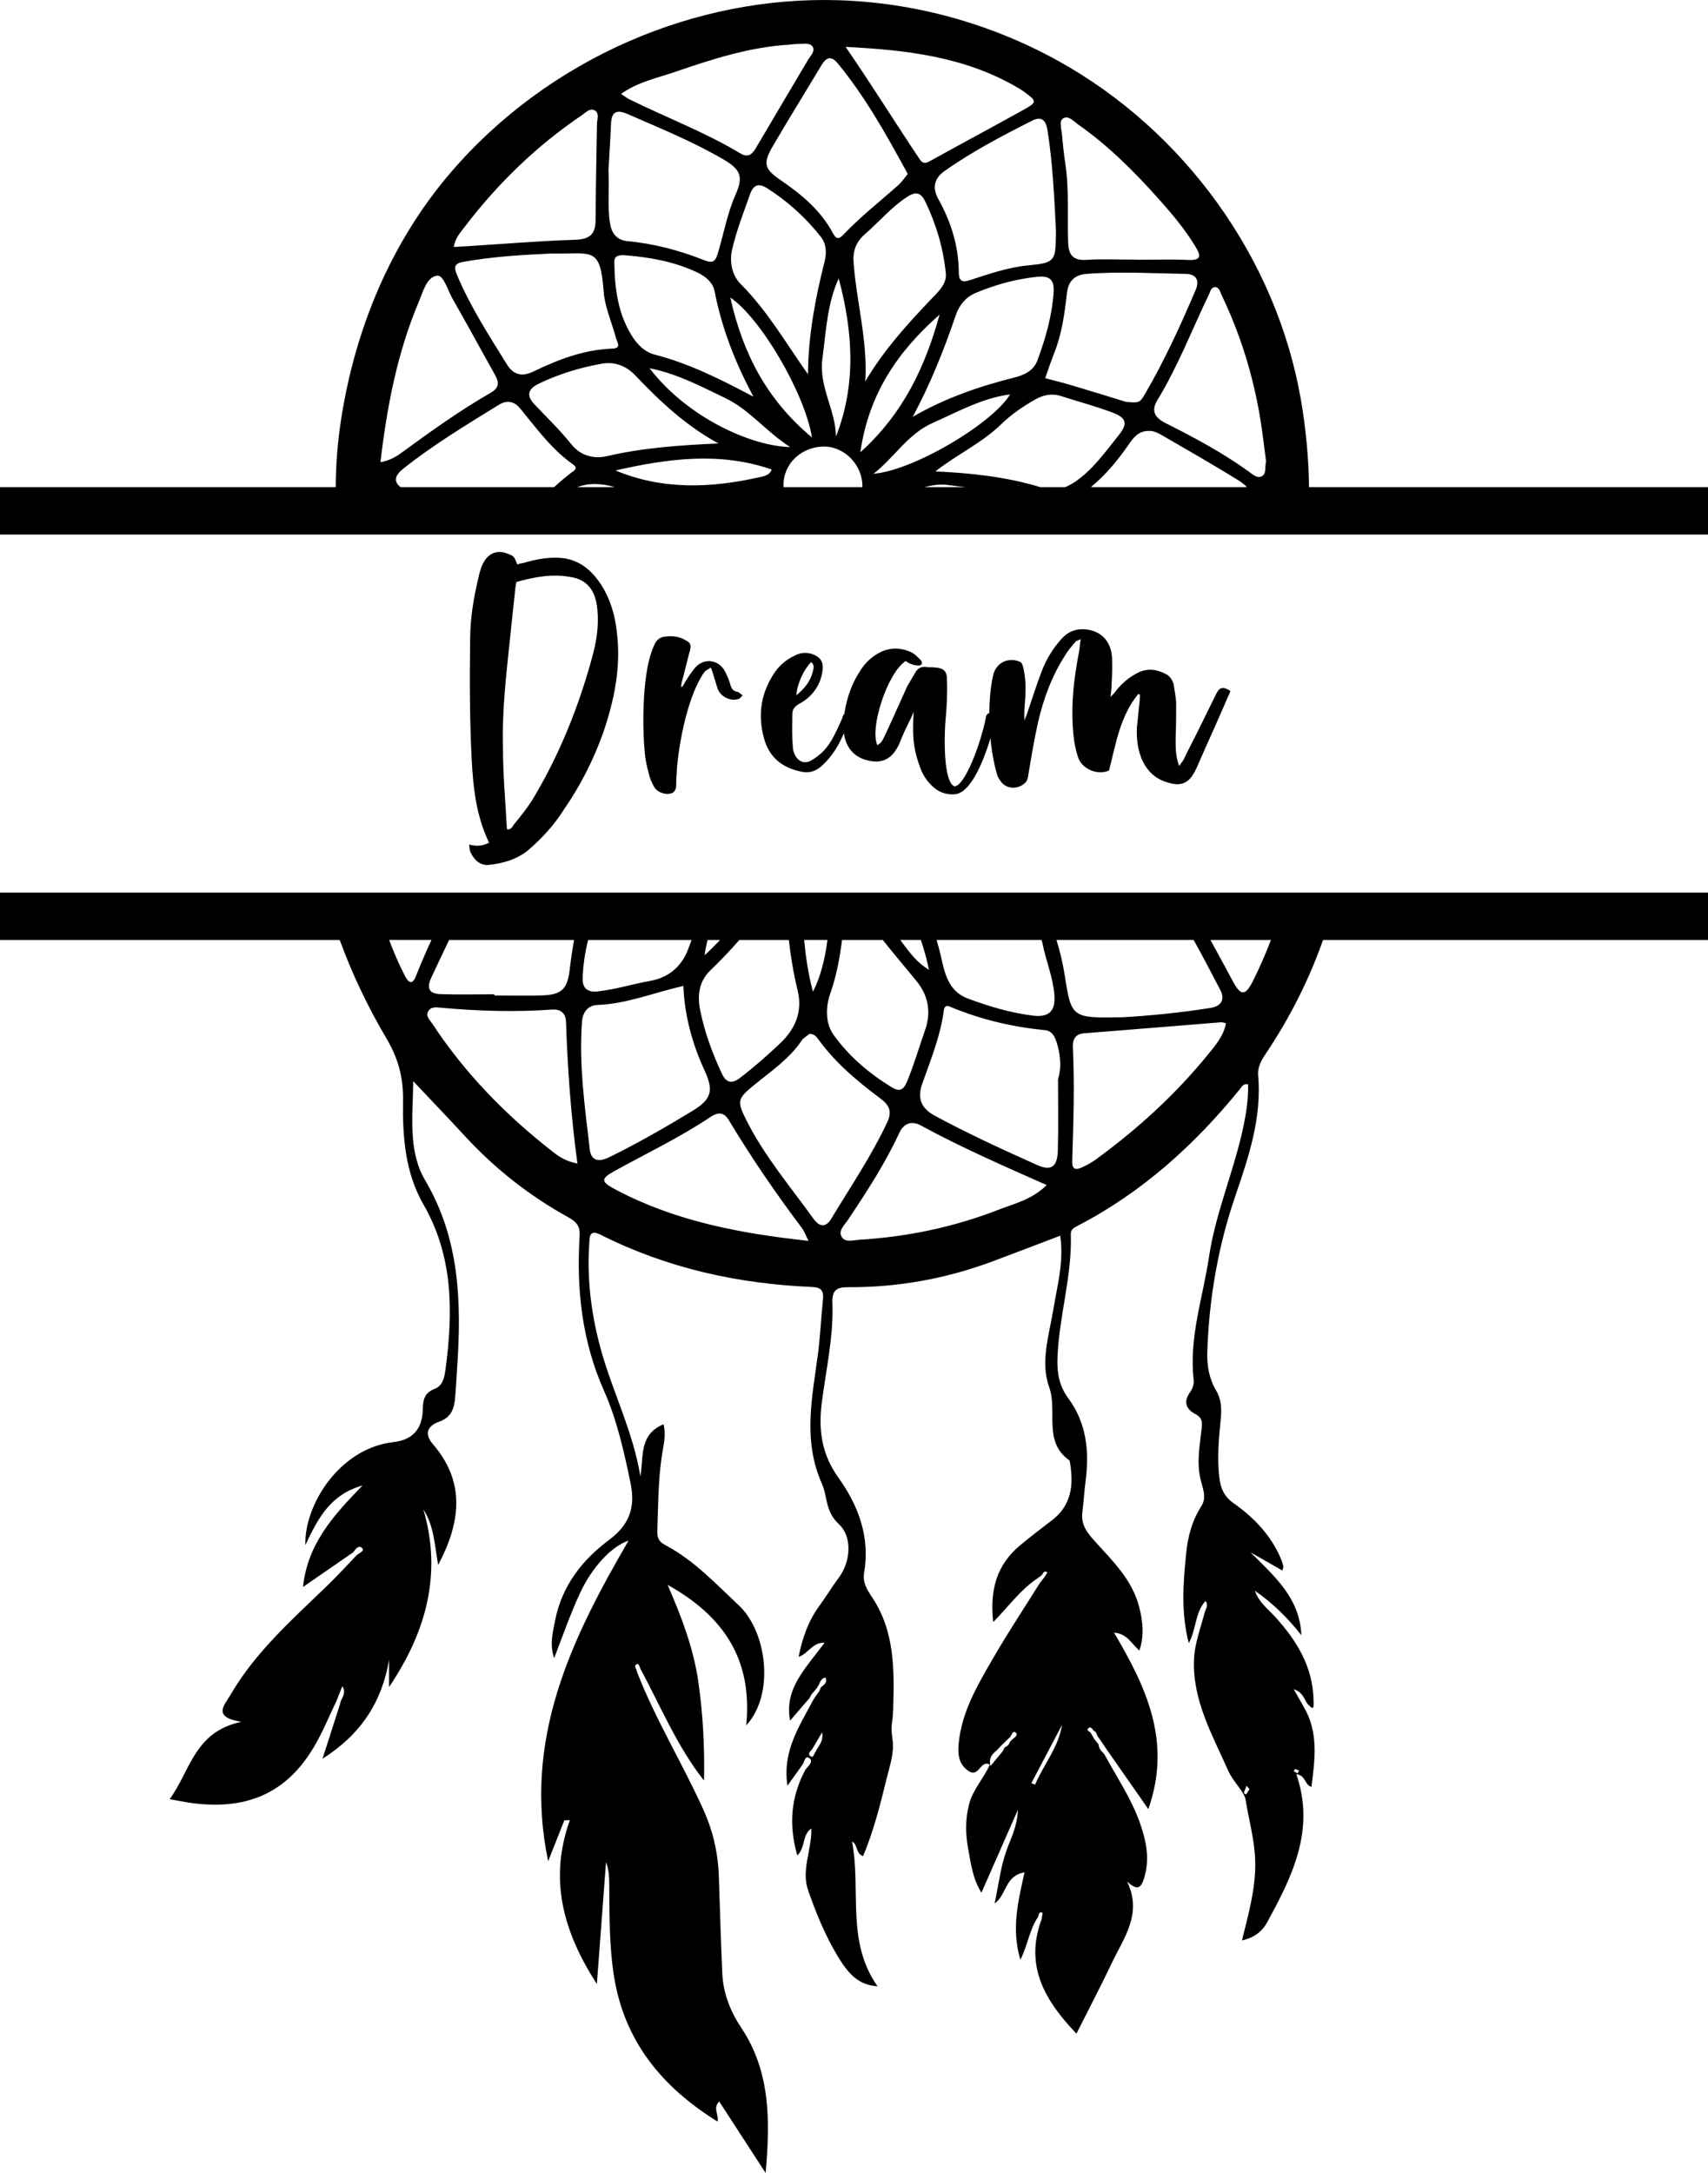 <?xml version="1.0" encoding="utf-8"?>
<!-- Generator: Adobe Illustrator 17.0.0, SVG Export Plug-In . SVG Version: 6.00 Build 0)  -->
<!DOCTYPE svg PUBLIC "-//W3C//DTD SVG 1.1//EN" "http://www.w3.org/Graphics/SVG/1.1/DTD/svg11.dtd">
<svg version="1.1" id="Layer_1" xmlns="http://www.w3.org/2000/svg" xmlns:xlink="http://www.w3.org/1999/xlink" x="0px" y="0px"
	 width="141.51px" height="180px" viewBox="0 0 141.51 180" enable-background="new 0 0 141.51 180" xml:space="preserve">
<g>
	<path d="M109.615,77.863h31.895v-3.925H0v3.925h28.147c1.012,2.777,2.3,5.492,3.865,8.144c1.001,1.695,1.409,3.277,1.38,5.156
		c-0.047,2.985,0.168,5.965,1.703,8.63c2.473,4.299,2.444,8.911,1.821,13.607c-0.084,0.628-0.197,1.377-0.901,1.645
		c-0.865,0.328-0.975,0.93-0.991,1.747c-0.029,1.608-0.888,2.491-2.405,2.662c-4.541,0.51-7.427,5.277-7.319,8.533
		c1.043-2.202,2.05-4.178,4.738-4.938c-2.441,2.504-4.562,4.859-4.933,8.409c1.466-1.012,2.809-1.939,4.152-2.867
		c0.192-0.263,0.463-0.652,0.744-0.355c0.229,0.239-0.231,0.413-0.439,0.576c-0.786,0.817-1.545,1.658-2.357,2.447
		c-2.938,2.849-6.036,5.555-8.123,9.156c-0.481,0.828-1.529,1.821,0.917,2.213c-3.913,0.82-4.234,4.076-5.942,6.407
		c0.699,0.126,1.125,0.215,1.553,0.281c4.801,0.715,8.152-0.759,10.451-4.693c0.696-1.19,1.217-2.483,1.819-3.732
		c0.15-0.381,0.302-0.762,0.481-1.214c0.399,0.618-0.126,0.999-0.181,1.456c-0.465,1.448-0.928,2.896-1.459,4.554
		c3.198-2.029,4.922-4.715,5.513-8.194v2.255c3.048-4.525,4.418-9.329,2.846-14.706c0.891,1.38,0.925,2.933,1.222,4.594
		c1.9-3.585,2.247-6.89-0.428-9.999c-0.825-0.959-0.352-1.561,0.52-1.874c1.03-0.371,1.24-1.122,1.317-2.023
		c0.068-0.783,0.105-1.572,0.158-2.357c0.373-5.411,0.252-10.696-2.641-15.607c-1.43-2.423-1.028-5.251-0.991-8.215
		c1.582,1.679,2.97,3.122,4.326,4.594c2.481,2.691,5.335,4.917,8.525,6.683c0.725,0.402,0.983,0.757,0.933,1.577
		c-0.271,4.407,0.2,8.685,2.021,12.79c1.075,2.423,1.656,5.019,2.197,7.629c0.434,2.081-0.124,3.498-1.805,4.749
		c-2.218,1.65-3.863,3.795-4.428,6.572c-0.208,1.028-0.483,2.108-0.092,3.196c0.71-1.847,1.345-3.677,2.165-5.435
		c0.97-2.071,2.56-3.816,3.997-4.299c-4.746,8.168-8.772,16.414-6.662,26.558c0.536-1.353,0.938-2.37,1.343-3.39
		c0.152-0.003,0.302-0.005,0.455-0.011c-1.753,4.909-0.557,9.242,2.239,13.571c0.268-3.566,0.512-6.833,0.759-10.099
		c0.268,0.699,0.265,1.388,0.268,2.073c0.018,2.452,0.003,4.904,0.384,7.335c0.849,5.421,3.971,9.224,8.588,12.088
		c0.129-0.597-0.423-1.098,0.137-1.664c1.296,1.997,2.573,3.96,3.847,5.923c0.368-4.247,0.434-8.354-2.018-12.028
		c-0.904-1.353-1.501-2.862-1.574-4.515c-0.116-2.667-0.197-5.337-0.284-8.005c-0.063-1.939-0.481-3.779-1.288-5.561
		c-1.737-3.842-3.958-7.448-5.49-11.387c-0.016-0.226-0.323-0.51-0.037-0.652c0.213-0.105,0.244,0.258,0.342,0.426
		c1.666,3.109,3.02,6.396,5.245,9.219c0.053-2.767-0.084-5.492-0.473-8.196c-0.392-2.707-1.345-5.264-2.544-8.018
		c4.699,2.617,7.043,6.228,6.515,11.634c2.386-2.589,1.703-7.768-0.62-9.941c-1.913-1.792-3.703-3.721-6.063-4.977
		c-0.378-0.2-0.707-0.444-0.686-1.101c0.068-2.1,0.066-4.197,0.371-6.283c0.121-0.841,0.381-1.682,0.142-2.633
		c-2.058,0.849-1.629,2.712-1.918,4.312c-0.591-3.669-2.278-6.946-3.253-10.443c-0.799-2.88-1.185-5.821-0.983-8.814
		c0.037-0.52-0.034-1.248,0.946-0.757c5.511,2.778,11.4,4.068,17.534,4.328c0.788,0.032,0.957,0.363,0.883,1.059
		c-0.155,1.48-0.216,2.97-0.407,4.441c-0.47,3.613-1.293,7.164,0.323,10.801c0.486,1.093,0.242,2.271,1.435,3.374
		c1.014,0.941,1.051,2.97-0.079,4.465c-0.552,0.731-1.017,1.524-1.561,2.263c-0.922,1.251-1.414,2.659-1.727,4.239
		c0.823-0.279,1.138-1.217,2.158-1.177c-0.781,1.046-1.55,1.932-2.147,2.922c-0.594,0.988-0.978,2.089-0.717,3.535
		c0.625-0.725,1.12-1.298,1.614-1.874c0.055-0.1,0.108-0.2,0.16-0.302c0.131-0.152,0.263-0.305,0.394-0.46
		c0.068-0.105,0.137-0.21,0.208-0.315c0.116-0.26,0.2-0.552,0.552-0.623c0.192,0.415-0.105,0.602-0.371,0.802
		c-0.042,0.108-0.087,0.216-0.131,0.323c-0.118,0.166-0.239,0.334-0.36,0.499c-0.063,0.1-0.124,0.2-0.184,0.297
		c-1.114,2.129-2.533,4.171-2.102,7.043c0.531-0.738,0.883-1.23,1.232-1.719c0.192-0.218,0.202-0.862,0.604-0.544
		c0.352,0.281-0.15,0.652-0.357,0.949c-1.19,2.234-1.393,4.554-0.662,7.082c0.696-0.646,0.373-1.669,1.164-2.234
		c0.047,1.79-0.859,3.427-0.265,5.132c0.557,1.603,1.185,3.175,2,4.67c1.264,2.323,2.126,3.146,3.75,3.28
		c-2.641-3.742-1.338-8.015-2.115-11.983c0.507,0.226,0.279,0.98,0.917,1.198c0.883-2.102,1.427-4.281,1.96-6.462
		c0.26-1.054,0.639-2.097,0.476-3.211c-0.184-1.277,0.018-1.269,0.055-2.423c0.097-3.227,0.166-6.491-1.748-9.353
		c-0.415-0.623-0.796-1.211-0.654-2.042c0.499-2.925-0.473-5.542-2.118-7.834c-1.388-1.937-1.682-3.931-1.398-6.184
		c0.352-2.77,0.988-5.519,0.886-8.325c-0.039-1.112,0.405-1.296,1.343-1.293c4.1,0.016,8.076-0.702,11.918-2.136
		c1.863-0.694,3.719-1.409,5.611-2.129c0.321,2.139-0.237,4.102-0.56,6.065c-0.36,2.163-1.099,4.41-0.355,6.473
		c0.717,1.995-0.52,4.504,1.653,6.055c0.055,0.042,0.066,0.16,0.079,0.244c0.305,1.826,0.113,3.495-1.485,4.725
		c-0.899,0.694-1.811,1.374-2.68,2.105c-1.892,1.59-2.502,3.648-2.2,6.336c1.322-1.34,2.276-2.704,3.655-3.611
		c0.126-0.092,0.252-0.187,0.378-0.279c0.097-0.192,0.187-0.392,0.457-0.223c-0.084,0.137-0.168,0.271-0.255,0.405
		c-0.118,0.15-0.237,0.3-0.357,0.449c-1.311,2.1-2.683,4.168-3.921,6.312c-1.277,2.215-2.602,4.433-2.825,7.077
		c-0.074,0.859,0.024,1.671,0.817,2.205c0.786,0.526,0.928-0.604,1.511-0.61c0.039-0.003,0.082,0.021,0.263,0.076
		c-0.499,1.135-1.395,2.05-1.713,3.251c-0.334,1.254-0.315,2.502-0.081,3.763c0.221,1.185,0.352,2.399,1.093,3.605
		c1.059-2.41,2.042-4.641,3.025-6.875c-0.037,0.957-0.318,1.805-0.662,2.628c-0.352,0.846-0.612,1.716-0.786,2.615
		c-0.163,0.841-0.321,1.685-0.478,2.525c1.012-0.741,0.828-2.292,2.473-2.583c-0.528,2.394-1.112,4.696-0.342,7.243
		c0.631-1.277,0.759-2.528,1.456-3.535c0.081-0.171,0.039-0.484,0.363-0.363c0.042,0.016-0.042,0.36-0.068,0.554
		c-1.419,3.829,0.263,6.727,2.891,9.463c0.985-1.958,1.989-3.863,2.909-5.805c0.999-2.113,2.586-4.118,1.29-6.785
		c0.82,0.728,1.138,0.604,1.419-0.326c0.47-1.558,0.168-3.014-0.331-4.46c-0.712-2.063-1.945-3.863-2.975-5.766
		c-0.218-0.242-0.468-0.465-0.484-0.825c-0.116-0.145-0.234-0.289-0.35-0.434c-0.092-0.16-0.184-0.321-0.276-0.481
		c-0.039-0.163-0.473-0.189-0.184-0.439c0.116-0.1,0.318,0.016,0.371,0.218c0.234,0.053,0.281,0.258,0.347,0.444
		c0.105,0.147,0.21,0.294,0.315,0.444c0.179,0.263,0.355,0.523,0.531,0.786c1.056,1.511,2.113,3.022,3.374,4.828
		c1.976-5.616-0.194-10.128-2.843-14.619c1.112,0.095,1.466,0.951,2.1,1.487c0.426-1.246,0.286-2.433-0.018-3.621
		c-0.57-2.215-2.147-3.753-3.611-5.366c-0.625-0.689-1.217-1.385-1.099-2.415c0.105-0.912,0.173-1.829,0.286-2.741
		c0.302-2.415,0.045-4.736-1.437-6.738c-0.759-1.028-0.946-2.092-0.907-3.309c0.113-3.461,1.222-6.809,1.106-10.288
		c-0.01-0.363,0.184-0.507,0.494-0.667c5.371-2.77,9.755-6.72,13.536-11.387c0.147-0.181,0.281-0.47,0.66-0.365
		c0.026,1.217-0.16,2.418-0.415,3.608c-0.775,3.613-2.284,7.04-2.83,10.704c-0.507,3.39-1.679,6.706-1.259,10.217
		c0.037,0.313-0.118,0.707-0.31,0.975c-0.575,0.809-0.323,1.403,0.452,1.808c0.536,0.281,0.573,0.625,0.515,1.164
		c-0.147,1.382-0.426,2.749-0.11,4.17c0.16,0.728,0.568,1.545,0.082,2.294c-0.778,1.209-1.125,2.544-1.261,3.939
		c-0.242,2.428-0.441,4.856,0.223,7.408c0.639-1.206,0.507-2.544,1.385-3.495c0.273,0.389,0,0.673-0.084,0.996
		c-0.334,1.304-0.836,2.557-0.875,3.939c-0.095,3.38,1.55,6.199,2.841,9.132c0.384,0.87,1.338,1.75,1.437,2.391
		c0.255,1.621,0.717,3.224,0.791,4.896c0.097,2.31-0.526,4.467-1.091,6.762c0.985-0.208,1.664-0.736,2.05-1.437
		c2.102-3.826,4.05-7.71,2.452-12.333c0.801,0.087,0.678,0.907,1.256,1.051c0.286-2.263,0.607-4.515-0.639-6.622
		c-0.244-0.434-0.491-0.87-0.828-1.466c0.736,0.237,0.854,0.783,1.122,1.19c0.589,0.675,0.528,0.276,0.518-0.279
		c-0.055-2.746-1.366-4.898-3.138-6.859c-0.62-0.689-1.403-1.248-1.721-2.208c1.474,1.02,2.73,2.263,3.85,3.682
		c-0.124-3.083-2.239-4.891-4.218-6.869c0.872,0.499,1.745,1.001,2.641,1.511c0.047-0.179,0.102-0.268,0.087-0.339
		c-0.05-0.21-0.113-0.415-0.194-0.612c-0.82-1.955-2.236-3.429-3.926-4.622c-0.804-0.57-1.083-1.232-1.193-2.171
		c-0.189-1.632-0.029-3.235,0.126-4.846c0.079-0.809,0.045-1.592-0.368-2.284c-0.607-1.02-0.788-2.118-0.749-3.264
		c0.147-4.431,0.901-8.754,2.341-12.948c1.106-3.224,2.181-6.449,1.871-9.941c-0.06-0.688,0.281-1.261,0.649-1.808
		C106.917,84.226,108.48,81.088,109.615,77.863z M67.575,145.112c-0.155,0.124-0.147,0.589-0.463,0.334
		c-0.229-0.187,0.079-0.41,0.205-0.597c0.231-0.397,0.465-0.796,0.788-1.345C68.264,144.294,67.759,144.647,67.575,145.112z
		 M83.818,144.124c-0.029,0.06-0.074,0.108-0.134,0.134c-0.068,0.231-0.21,0.397-0.441,0.481c-0.058,0.113-0.116,0.223-0.173,0.336
		c-0.294,0.355-0.589,0.71-1.009,1.214c-0.213-0.943,0.449-1.138,0.744-1.54c0.06-0.063,0.124-0.124,0.187-0.187
		c0.145-0.142,0.292-0.284,0.439-0.428c0.089-0.084,0.179-0.171,0.268-0.255c0.126-0.176,0.231-0.586,0.476-0.339
		C84.383,143.756,84,143.955,83.818,144.124z M85.758,147.832c-0.103-0.042-0.205-0.084-0.308-0.126
		c0.846-1.608,1.695-3.214,2.541-4.822C87.692,144.754,86.467,146.165,85.758,147.832z M107.299,146.552
		c0.105,0.01,0.21,0.063,0.323,0.102c-0.05,0.105-0.081,0.176-0.113,0.244c-0.105-0.058-0.213-0.116-0.321-0.173
		C107.225,146.665,107.267,146.552,107.299,146.552z M103.089,148.399c0.071-0.155,0.129-0.315,0.192-0.476
		c0.068,0.079,0.137,0.158,0.239,0.276c-0.095,0.155-0.168,0.302-0.271,0.423C103.234,148.638,102.997,148.594,103.089,148.399z
		 M86.368,78.123c0.281,1.445,0.88,2.83,0.991,4.31c0.1,1.343-0.476,1.863-1.798,1.695c-1.863-0.236-3.658-0.773-5.408-1.43
		c-1.574-0.591-1.897-2.115-2.194-3.469c-0.102-0.464-0.23-0.916-0.362-1.367h8.694C86.314,77.952,86.349,78.029,86.368,78.123z
		 M76.967,80.333c-0.899-0.539-1.424-1.214-1.942-1.882c-0.149-0.193-0.289-0.393-0.434-0.589h1.704
		C76.555,78.643,76.787,79.455,76.967,80.333z M66.083,82.034c0.418,1.713-0.15,3.156-1.427,4.37
		c-1.077,1.027-2.189,2.002-3.372,2.901c-0.633,0.484-1.114,0.394-1.458-0.334c-0.799-1.698-1.443-3.448-1.816-5.287
		c-0.247-1.214-0.095-2.402,0.825-3.282c0.85-0.813,1.651-1.664,2.424-2.539h4.094C65.519,79.265,65.745,80.656,66.083,82.034z
		 M36.495,82.349c-0.883-0.034-1.198-0.42-0.762-1.364c0.484-1.046,0.982-2.083,1.475-3.122h10.358
		c-0.158,0.835-0.274,1.682-0.375,2.531c-0.179,1.498-0.67,1.995-2.171,2.055c-1.353,0.053-2.709,0.01-4.065,0.01v-0.097
		C39.467,82.362,37.98,82.402,36.495,82.349z M48.724,77.863h8.571c-0.076,0.214-0.158,0.425-0.234,0.639
		c-0.494,1.406-1.522,2.455-3.193,2.751c-1.453,0.258-2.872,0.71-4.352,0.87c-0.82,0.089-1.269-0.244-1.243-1.083
		C48.305,79.956,48.471,78.898,48.724,77.863z M58.623,77.863h1.04c-0.413,0.427-0.831,0.851-1.28,1.262
		C58.427,78.728,58.513,78.302,58.623,77.863z M68.789,82.299c0.513-1.454,0.785-2.935,0.974-4.436h3.375
		c0.921,1.154,1.879,2.28,2.812,3.425c0.925,1.138,1.235,2.507,0.696,4.036c-0.502,1.427-0.925,2.883-1.503,4.289
		c-0.3,0.725-0.665,0.823-1.285,0.439c-1.874-1.156-3.548-2.573-4.809-4.354C68.369,84.735,68.406,83.387,68.789,82.299z
		 M67.355,82.149c-0.393-1.447-0.595-2.872-0.731-4.287h1.93C68.351,79.464,67.963,80.975,67.355,82.149z M33.528,80.793
		c-0.495-0.955-0.913-1.935-1.286-2.931h3.504c-0.445,0.971-0.874,1.949-1.264,2.944C34.159,81.621,33.872,81.455,33.528,80.793z
		 M45.727,95.352c-3.845-3.006-7.219-6.462-9.91-10.554c-0.2-0.307-0.583-0.623-0.331-1.041c0.239-0.399,0.704-0.313,1.083-0.279
		c3.056,0.279,6.115,0.365,9.179,0.15c0.662-0.047,1.119,0.276,1.143,0.975c0.137,3.889,0.402,7.766,0.951,11.781
		C46.83,96.188,46.263,95.772,45.727,95.352z M48.862,95.199c-0.41-3.506-0.904-7.009-0.644-10.559
		c0.06-0.846,0.531-1.364,1.285-1.393c2.431-0.092,4.665-1.02,7.111-1.577c0.116,2.549,0.757,4.825,1.769,7.024
		c0.778,1.687,0.536,2.391-1.046,3.348c-2.231,1.353-4.491,2.654-6.838,3.805C49.658,96.261,48.983,96.222,48.862,95.199z
		 M51.088,98.584c-1.356-0.712-1.364-0.93-0.092-1.629c2.633-1.445,5.343-2.746,7.852-4.418c0.534-0.357,1.075-0.515,1.529,0.242
		c1.863,3.101,3.903,6.081,6.081,8.969c0.173,0.231,0.268,0.523,0.526,1.038C61.308,102.174,55.991,101.162,51.088,98.584z
		 M68.852,100.984c-0.434,0.717-0.97,0.641-1.435-0.003c-1.931-2.683-4.089-5.216-5.582-8.194c-0.804-1.603-0.736-1.779,0.686-2.941
		c1.385-1.13,2.88-2.137,3.902-3.656c0.16-0.239,0.455-0.389,0.657-0.554c0.418,0.013,0.594,0.284,0.765,0.518
		c1.406,1.926,3.214,3.435,5.103,4.843c0.752,0.562,0.975,1.085,0.554,1.979C72.185,95.783,70.445,98.34,68.852,100.984z
		 M82.733,100.208c-3.716,1.443-7.587,2.255-11.573,2.489c-0.502,0.029-1.159,0.263-1.443-0.273
		c-0.271-0.512,0.258-0.957,0.539-1.374c1.543-2.318,3.069-4.649,4.239-7.182c0.42-0.917,1.112-1.012,1.811-0.633
		c3.324,1.808,6.788,3.322,10.412,4.93C85.498,99.373,84.052,99.696,82.733,100.208z M87.658,89.418c0,1.966,0.039,3.934-0.016,5.9
		c-0.037,1.356-0.56,1.708-1.737,1.177c-2.859-1.285-5.71-2.586-8.472-4.084c-1.154-0.625-1.427-1.482-1.038-2.594
		c0.704-2.01,1.522-3.984,1.803-6.113c0.074-0.56,0.444-0.342,0.662-0.252c2.478,1.017,5.051,1.624,7.716,1.879
		c0.67,0.063,0.88,0.689,1.03,1.225C87.868,87.487,87.95,88.448,87.658,89.418z M88.204,80.735
		c-0.153-0.976-0.387-1.932-0.674-2.873h11.365c0.773,1.374,1.493,2.78,2.225,4.176c0.313,0.599,0.223,1.285-0.828,1.453
		c-2.591,0.415-5.19,0.657-7.264,0.773C88.775,84.341,88.769,84.341,88.204,80.735z M100.093,87.339
		c-2.709,3.332-5.863,6.202-9.329,8.727c-0.349,0.252-0.741,0.46-1.135,0.641c-0.505,0.234-0.815,0.163-0.794-0.523
		c0.095-3.143,0.205-6.283,0.053-9.429c-0.029-0.602,0.155-1.101,0.928-1.162c3.782-0.292,7.561-0.61,11.342-0.912
		c0.118-0.011,0.244,0.047,0.415,0.081C101.378,85.815,100.711,86.583,100.093,87.339z M103.817,81.243
		c-0.641,1.277-1.009,1.275-1.677,0.034c-0.613-1.141-1.227-2.281-1.853-3.414h5.015C104.856,79.005,104.375,80.136,103.817,81.243z
		"/>
	<path d="M108.455,40.353c-0.029-2.371-0.25-4.776-0.669-7.211c-2.025-11.773-9.68-22.315-20.106-28.094
		c-5.567-3.086-11.873-4.838-18.237-5.03c-5.958-0.18-11.887,1.029-17.316,3.394c-5.677,2.474-10.806,6.212-14.846,10.95
		c-4.926,5.777-7.863,12.904-9.019,20.372c-0.294,1.903-0.437,3.774-0.448,5.619H0v3.925h141.51v-3.925H108.455z M86.196,40.353
		c-2.82-0.855-5.717-1.164-8.696-1.305c1.784-1.4,3.843-2.344,5.454-3.909c0.83-0.808,1.764-1.442,2.759-2.017
		c0.708-0.408,1.413-0.565,2.206-0.31c1.432,0.462,2.894,0.845,4.3,1.381c1.118,0.423,1.221,0.924,0.474,1.848
		c-1.074,1.332-2.059,2.754-3.481,3.771c-0.311,0.223-0.632,0.41-0.965,0.541H86.196z M68.306,21.717
		c-0.771,3.037-1.336,6.098-1.366,9.284c-1.828-2.582-3.361-5.263-5.582-7.481c-0.641-0.641-0.961-1.72-0.703-2.84
		c0.364-1.592,0.961-3.096,1.501-4.624c0.283-0.798,0.754-0.877,1.415-0.457c1.7,1.086,3.174,2.42,4.425,4.005
		C68.51,20.258,68.483,21.025,68.306,21.717z M69.486,23.061c1.167,4.368,1.486,8.724-0.224,13.102
		c-0.034-2.216-1.437-4.132-1.125-6.457C68.439,27.461,68.522,25.189,69.486,23.061z M67.274,36.237
		c-3.808-3.169-5.754-7.056-6.766-11.589C62.987,26.309,66.665,32.523,67.274,36.237z M62.427,32.862
		c-2.68-1.418-5.322-2.759-8.226-3.499c-0.737-0.187-1.344-0.796-1.69-1.302c-1.297-1.897-1.597-4.135-1.612-6.395
		c-0.002-0.572,0.575-0.545,0.943-0.516c2.037,0.162,4.034,0.528,5.901,1.403c0.686,0.322,1.319,0.83,1.459,1.563
		C59.801,27.201,60.928,30.078,62.427,32.862z M65.464,37.031c-3.093-0.054-8.447-2.354-11.65-6.53
		c2.337,0.469,4.275,1.518,6.265,2.467C62.1,33.93,63.422,35.719,65.464,37.031z M52.639,31.1c2.054,2.162,4.209,4.179,6.889,5.634
		c-3.152,0.14-6.213,0.349-9.245,1.052c-1.002,0.233-2.135,0.029-2.948-0.988c-0.939-1.177-2.039-2.223-3.074-3.324
		c-0.715-0.762-0.45-1.292,0.388-1.698c1.661-0.798,3.408-1.327,5.216-1.651C50.958,29.931,51.917,30.338,52.639,31.1z
		 M63.943,38.893c-0.179,0.459-0.585,0.538-0.973,0.626c-4.044,0.916-8.056,1.086-11.977-0.548
		C55.314,37.989,59.619,37.397,63.943,38.893z M50.937,40.353h-3.11C48.788,39.989,49.833,40.03,50.937,40.353z M64.908,40.217
		c-0.017-1.759,1.427-3.177,3.287-3.226c1.727-0.047,3.26,1.494,3.255,3.273c0,0.03-0.007,0.059-0.008,0.089h-6.52
		C64.92,40.307,64.909,40.264,64.908,40.217z M77.301,35.021c2.076-0.916,4.061-2.046,6.388-2.349
		c-1.499,2.447-8.046,6.319-11.316,6.57C74.087,37.92,75.195,35.95,77.301,35.021z M71.282,37.466
		c0.69-4.879,3.155-8.41,6.562-11.402C76.672,30.329,74.864,34.233,71.282,37.466z M75.62,34.53c1.459-2.725,2.59-5.535,3.565-8.415
		c0.287-0.848,0.838-1.509,1.668-1.857c1.622-0.678,3.307-1.145,5.064-1.327c0.926-0.096,1.457,0.133,1.378,1.26
		c-0.133,1.978-0.668,3.845-1.349,5.678c-0.31,0.84-1.096,1.199-1.894,1.4C81.121,32.009,78.284,32.982,75.62,34.53z M77.212,24.715
		c-2.027,2.125-3.992,4.282-5.523,6.879c0.209-3.386-0.732-6.592-0.97-9.867c-0.069-0.968,0.209-1.698,0.968-2.354
		c1.14-0.985,2.113-2.16,3.383-3.007c0.673-0.452,1.167-0.558,1.597,0.344c0.907,1.889,1.491,3.865,1.695,5.938
		C78.448,23.531,77.738,24.164,77.212,24.715z M80.034,40.353h-3.427c0.65-0.178,1.322-0.275,2.05-0.165
		C79.113,40.257,79.573,40.307,80.034,40.353z M93.482,36.866c0.386-0.55,0.789-1.179,1.7-1.169
		c0.391-0.029,0.796,0.184,1.179,0.408c2.079,1.209,4.172,2.395,6.211,3.663c0.34,0.211,0.579,0.401,0.735,0.585H90.378
		C91.583,39.364,92.58,38.165,93.482,36.866z M100.678,23.786c0.342,0.007,0.403,0.381,0.518,0.622
		c1.597,3.319,2.663,6.808,3.246,10.444c0.179,1.128,0.307,2.263,0.454,3.363c-0.12,0.457,0.059,1.034-0.373,1.248
		c-0.371,0.184-0.771-0.192-1.093-0.423c-2.157-1.555-4.494-2.801-6.857-3.99c-0.916-0.464-1.221-1.022-0.681-1.909
		c1.698-2.784,2.86-5.825,4.27-8.749C100.28,24.152,100.329,23.779,100.678,23.786z M88.086,9.806
		c0.45-0.275,0.894,0.263,1.263,0.523c2.489,1.744,4.619,3.882,6.638,6.137c1.115,1.243,2.187,2.526,3.059,3.96
		c0.452,0.742,0.506,1.157-0.597,1.108c-1.427-0.066-2.86-0.017-4.292-0.017v-0.01c-1.388,0-2.781-0.066-4.167,0.02
		c-1.096,0.066-1.454-0.423-1.491-1.413c-0.083-2.204,0.096-4.415-0.243-6.609c-0.125-0.806-0.204-1.619-0.278-2.432
		C87.939,10.637,87.73,10.023,88.086,9.806z M88.393,24.302c0.118-1.027,0.634-1.536,1.641-1.614c2.737-0.211,5.474-0.044,8.208,0
		c0.85,0.015,1.167,0.516,0.823,1.324c-1.255,2.946-2.585,5.857-4.201,8.624c-0.445,0.759-0.494,0.737-1.555,0.658
		c-1.322-0.405-2.911-0.899-4.506-1.373c-0.73-0.219-1.472-0.396-2.206-0.592c0.253-0.715,0.486-1.437,0.767-2.142
		C87.986,27.616,88.204,25.96,88.393,24.302z M86.779,10.748c0.44,2.747,0.565,5.518,0.705,8.287c0,0.165,0,0.327-0.002,0.491
		c-0.02,2.106-0.138,2.251-2.253,2.452c-1.68,0.16-3.258,0.7-4.842,1.219c-0.612,0.201-0.943,0.165-0.948-0.641
		c-0.017-2.155-0.636-4.164-1.683-6.039c-0.521-0.934-0.391-1.717,0.491-2.341c2.297-1.626,4.784-2.929,7.29-4.191
		C86.281,9.608,86.654,9.961,86.779,10.748z M84.219,7.205c0.177,0.103,0.356,0.204,0.521,0.322c1.221,0.88,1.236,0.916-0.042,1.626
		c-2.489,1.383-5.002,2.727-7.493,4.105c-0.378,0.209-0.681,0.42-1.007-0.066c-2.056-3.064-3.997-6.206-6.14-9.309
		C75.026,4.136,79.861,4.677,84.219,7.205z M69.449,5.298c2.206,2.693,3.899,5.707,5.56,8.744c0.059,0.103,0.113,0.209,0.199,0.368
		c-0.253,0.302-0.477,0.649-0.771,0.914c-1.526,1.359-3.14,2.619-4.55,4.105c-0.369,0.388-0.59,0.427-0.882-0.12
		c-1.01-1.892-2.609-3.211-4.346-4.4c-1.324-0.902-1.457-1.371-0.671-2.73c1.307-2.253,2.69-4.462,4.024-6.7
		C68.434,4.775,68.815,4.524,69.449,5.298z M55.862,5.979c3.125-1.071,6.26-2.093,9.594-2.285c0.246-0.015,0.489-0.061,0.732-0.054
		c0.4,0.007,0.929-0.123,1.145,0.233c0.224,0.371-0.184,0.742-0.383,1.081c-1.405,2.381-2.825,4.749-4.221,7.135
		c-0.337,0.575-0.641,1.069-1.413,0.604c-2.941-1.766-6.157-2.97-9.216-4.491c-0.179-0.088-0.337-0.221-0.644-0.425
		C52.887,6.77,54.418,6.475,55.862,5.979z M50.624,10.236c0.042-1.01,0.504-1.169,1.361-0.794c2.688,1.172,5.405,2.28,7.945,3.759
		c1.437,0.835,1.671,1.425,1.017,2.911c-0.698,1.58-0.988,3.268-1.481,4.899c-0.179,0.59-0.369,0.843-1.096,0.553
		c-2.049-0.813-4.169-1.386-6.38-1.587c-0.808-0.076-1.287-0.56-1.437-1.415c-0.241-1.386-0.056-2.774-0.14-4.462
		C50.474,13.013,50.568,11.625,50.624,10.236z M51.039,28.022c0.084,0.319,0.489,0.83-0.307,0.857
		c-2.334,0.079-4.457,0.892-6.523,1.889c-0.904,0.435-1.639,0.339-2.201-0.568c-1.501-2.418-3.046-4.803-4.152-7.444
		c-0.287-0.688-0.172-0.939,0.55-1.069c2.54-0.454,5.108-0.587,7.353-0.688c3.317,0.059,3.968-0.639,4.255,3.15
		C50.113,25.459,50.703,26.727,51.039,28.022z M38.497,18.796c2.742-3.594,5.948-6.707,9.7-9.245
		c0.324-0.221,0.681-0.629,1.076-0.408c0.405,0.228,0.194,0.742,0.187,1.133c-0.034,2.653-0.106,5.309-0.115,7.963
		c-0.005,1.199-0.521,1.585-1.712,1.624c-2.978,0.096-5.948,0.344-8.921,0.531c-0.349,0.022-0.7,0.039-1.118,0.064
		C37.711,19.72,38.141,19.263,38.497,18.796z M34.689,25.022c0.361-0.855,0.641-2.046,1.511-2.189
		c0.543-0.091,0.887,1.199,1.28,1.887c1.194,2.083,2.334,4.199,3.511,6.294c0.366,0.651,0.415,1.091-0.373,1.543
		c-2.511,1.447-4.869,3.132-7.208,4.842c-0.523,0.383-1.064,0.749-1.892,0.887C32.07,33.638,32.915,29.221,34.689,25.022z
		 M33.404,38.832c2.494-1.993,5.226-3.629,7.933-5.304c0.644-0.398,1.265-0.297,1.752,0.295c1.349,1.644,2.597,3.381,4.358,4.626
		c0.504,0.359,0.113,0.533-0.125,0.712c-0.493,0.376-0.96,0.778-1.415,1.192H33.186C32.574,39.87,32.721,39.379,33.404,38.832z"/>
	<path d="M38.869,69.959c0.618,0.165,1.153,0.124,1.647-0.165c-1.07-2.224-1.318-4.573-1.441-6.962
		c-0.165-3.254-0.165-6.591-0.124-9.804c0-1.812,0.288-3.502,0.701-5.232c0.041-0.247,0.123-0.453,0.164-0.618
		c0.412-1.318,1.319-1.771,2.431-1.235c0.329,0.124,0.37,0.206,0.617,0.823c0.124-0.082,0.288-0.082,0.453-0.123
		c1.154-0.33,2.348-0.577,3.584-0.371c0.864,0.165,1.606,0.617,2.224,1.277c1.154,1.277,1.771,2.925,1.977,4.778
		c0.371,2.925-0.206,5.685-1.153,8.445c-0.824,2.266-1.896,4.366-3.213,6.262c-0.824,1.318-1.853,2.43-3.007,3.418
		c-0.989,0.783-2.101,1.071-3.255,1.195c-0.701,0.041-1.153-0.371-1.483-1.03C38.91,70.494,38.91,70.248,38.869,69.959z M42,68.682
		c0.288,0.082,0.412-0.124,0.535-0.33c0.536-0.658,1.071-1.318,1.525-2.018c2.224-3.667,3.872-7.703,5.026-11.987
		c0.33-1.195,0.536-2.513,0.412-3.79c-0.124-1.647-0.865-2.554-2.224-2.76c-1.525-0.288-3.007,0-4.491,0.412l-0.082,0.453
		c-0.124,1.318-0.288,2.595-0.411,3.913c-0.33,3.131-0.701,6.179-0.618,9.31C41.67,64.151,41.876,66.416,42,68.682z"/>
	<path d="M61.525,57.6c-0.124,0.124-0.206,0.247-0.288,0.288c-0.701,0.247-1.524-0.165-1.771-0.823
		c-0.124-0.33-0.206-0.701-0.33-1.03c-0.041-0.206-0.124-0.453-0.247-0.742c-0.165,0.124-0.33,0.206-0.453,0.288
		c-0.082,0.124-0.206,0.247-0.288,0.412c-1.235,1.977-2.018,5.973-2.101,8.363c-0.041,0.288,0,0.618-0.041,0.906
		c-0.041,0.165-0.165,0.371-0.288,0.412c-0.495,0.247-1.277-0.041-1.524-0.495c-0.206-0.37-0.371-0.741-0.453-1.153
		c-0.165-0.577-0.288-1.195-0.33-1.812c-0.206-2.143-0.165-6.056,0.536-8.115c0.082-0.288,0.206-0.536,0.33-0.824
		c0.165-0.288,0.412-0.495,0.782-0.536c0.577-0.082,1.195-0.041,1.731,0.288c0.412,0.206,0.495,0.371,0.371,0.865
		c-0.247,0.906-0.453,1.812-0.701,2.719c0,0.082,0,0.165-0.041,0.288H56.5c0.124-0.124,0.206-0.288,0.288-0.453
		c0.247-0.371,0.495-0.783,0.783-1.113c0.7-0.823,1.853-0.742,2.43,0.165c0.206,0.371,0.37,0.742,0.494,1.154
		c0.082,0.33,0.206,0.617,0.618,0.658C61.237,57.353,61.36,57.477,61.525,57.6z"/>
	<path d="M70.422,59.331c-0.494,1.565-1.112,3.007-2.348,4.119c-0.536,0.495-1.153,0.618-1.771,0.453
		c-1.524-0.33-2.595-1.195-3.007-2.76c-0.495-1.812-0.288-3.543,0.701-5.149c0.453-0.783,1.07-1.319,1.853-1.689
		c0.453-0.247,0.948-0.288,1.442-0.124c0.617,0.206,0.947,0.617,0.864,1.277c-0.124,1.277-0.864,2.266-1.936,2.842
		c-0.412,0.247-0.577,0.453-0.577,0.907c0,0.864-0.041,1.73,0.041,2.595c0,0.823,0.659,1.689,1.525,1.194
		c1.235-0.741,1.689-1.483,2.554-3.46C69.929,59.084,69.805,59.084,70.422,59.331z M65.974,57.6c0.701-0.576,1.154-1.153,1.36-1.936
		c0.081-0.288,0.164-0.577-0.124-0.824C66.592,55.458,66.056,56.612,65.974,57.6z"/>
	<path d="M82.451,59.661c-0.452,2.018-1.73,6.055-3.377,6.137c-0.742,0.041-1.36-0.206-1.854-0.701
		c-0.494-0.452-0.823-1.029-1.029-1.647c-0.618-1.689-0.577-2.842-0.495-4.49c-0.371,0.947-0.495,0.988-0.907,1.977
		c-0.124,0.247-0.206,0.536-0.33,0.783c-0.411,0.823-0.988,1.4-1.977,1.359c-1.029-0.082-1.895-0.495-2.348-1.524
		c-0.247-0.618-0.288-1.195-0.247-1.812c0.124-1.484,0.536-2.842,1.319-4.079c0.371-0.618,0.864-1.153,1.524-1.524
		c0.824-0.495,1.771-0.536,2.636-0.165c0.371,0.124,0.659,0.453,0.948,0.741c0.165,0.206,0.041,0.412-0.206,0.412
		c-0.206,0-0.412-0.041-0.618-0.124c-0.165-0.041-0.33-0.165-0.453-0.247c-1.483,0.948-3.007,5.52-2.348,6.962
		c0.371-0.165,0.495-0.536,0.659-0.865c0.618-1.318,1.194-2.636,1.812-3.995l0.701-1.195c0.206-0.33,0.495-0.453,0.865-0.412
		c0.246,0.041,0.494,0,0.741,0.041c0.701,0.041,0.989,0.288,0.989,0.989c0.041,0.988,0,1.977-0.082,2.966
		c-0.206,2.059-0.165,5.561,0.701,5.89c0.864,0,2.224-3.624,2.636-5.849C81.957,58.795,82.616,59.166,82.451,59.661z"/>
	<path d="M101.937,57.229c-0.041,0.124-0.082,0.288-0.165,0.412c-0.865,2.019-1.772,3.996-2.636,5.973
		c-0.577,1.277-1.236,1.606-2.554,1.154c-0.865-0.288-1.484-0.865-1.896-1.69c-0.412-0.864-0.535-1.812-0.494-2.801l0.246-2.389
		c0-0.124,0-0.247,0-0.371c-0.041,0-0.082,0-0.124-0.041c-1.524,1.854-1.853,4.12-2.43,6.344c-0.864,0.412-2.101-0.041-2.513-0.948
		c-0.33-0.906-0.452-1.853-0.494-2.801c-0.124-1.977,0.123-3.954,0.494-5.931c0.082-0.33,0.082-0.701,0.165-1.195
		c-0.247,0.124-0.371,0.124-0.453,0.247c-0.288,0.33-0.576,0.659-0.823,1.071c-1.113,1.73-1.813,3.624-2.266,5.602
		c-0.33,1.484-0.577,3.007-0.824,4.491c-0.041,0.247-0.124,0.412-0.33,0.577c-0.618,0.494-1.565,0.411-1.977-0.288
		c-0.124-0.165-0.247-0.371-0.288-0.618c-0.659-2.266-0.824-5.767-0.288-8.115c0.247-1.03,1.277-1.524,2.266-1.071
		c0.288,0.165,0.412,1.566,0.412,1.896c0,0.453,0,0.906-0.041,1.359c-0.041,0.536-0.082,1.03-0.041,1.607
		c0.041-0.165,0.082-0.288,0.165-0.453c0.412-1.195,0.783-2.389,1.236-3.584c0.37-0.989,0.906-1.895,1.606-2.678
		c0.453-0.536,0.989-0.824,1.647-0.865c1.525-0.041,2.513,0.865,2.595,2.349c0.041,0.782,0,1.565-0.041,2.348
		c0,0.247-0.041,0.494-0.082,0.906c0.206-0.206,0.33-0.33,0.412-0.453c0.536-0.7,1.195-1.235,1.977-1.606
		c0.783-0.33,1.525-0.206,2.266,0.206c0.288,0.165,0.494,0.495,0.576,0.824c0.082,0.495,0.165,0.988,0.206,1.483
		c0,0.948,0,1.895-0.041,2.842c0,0.783-0.041,1.524,0.288,2.43c0.165-0.247,0.288-0.371,0.371-0.536
		c0.453-0.947,0.948-1.853,1.401-2.801l1.318-2.678C101.071,56.901,101.319,56.86,101.937,57.229z"/>
</g>
</svg>
